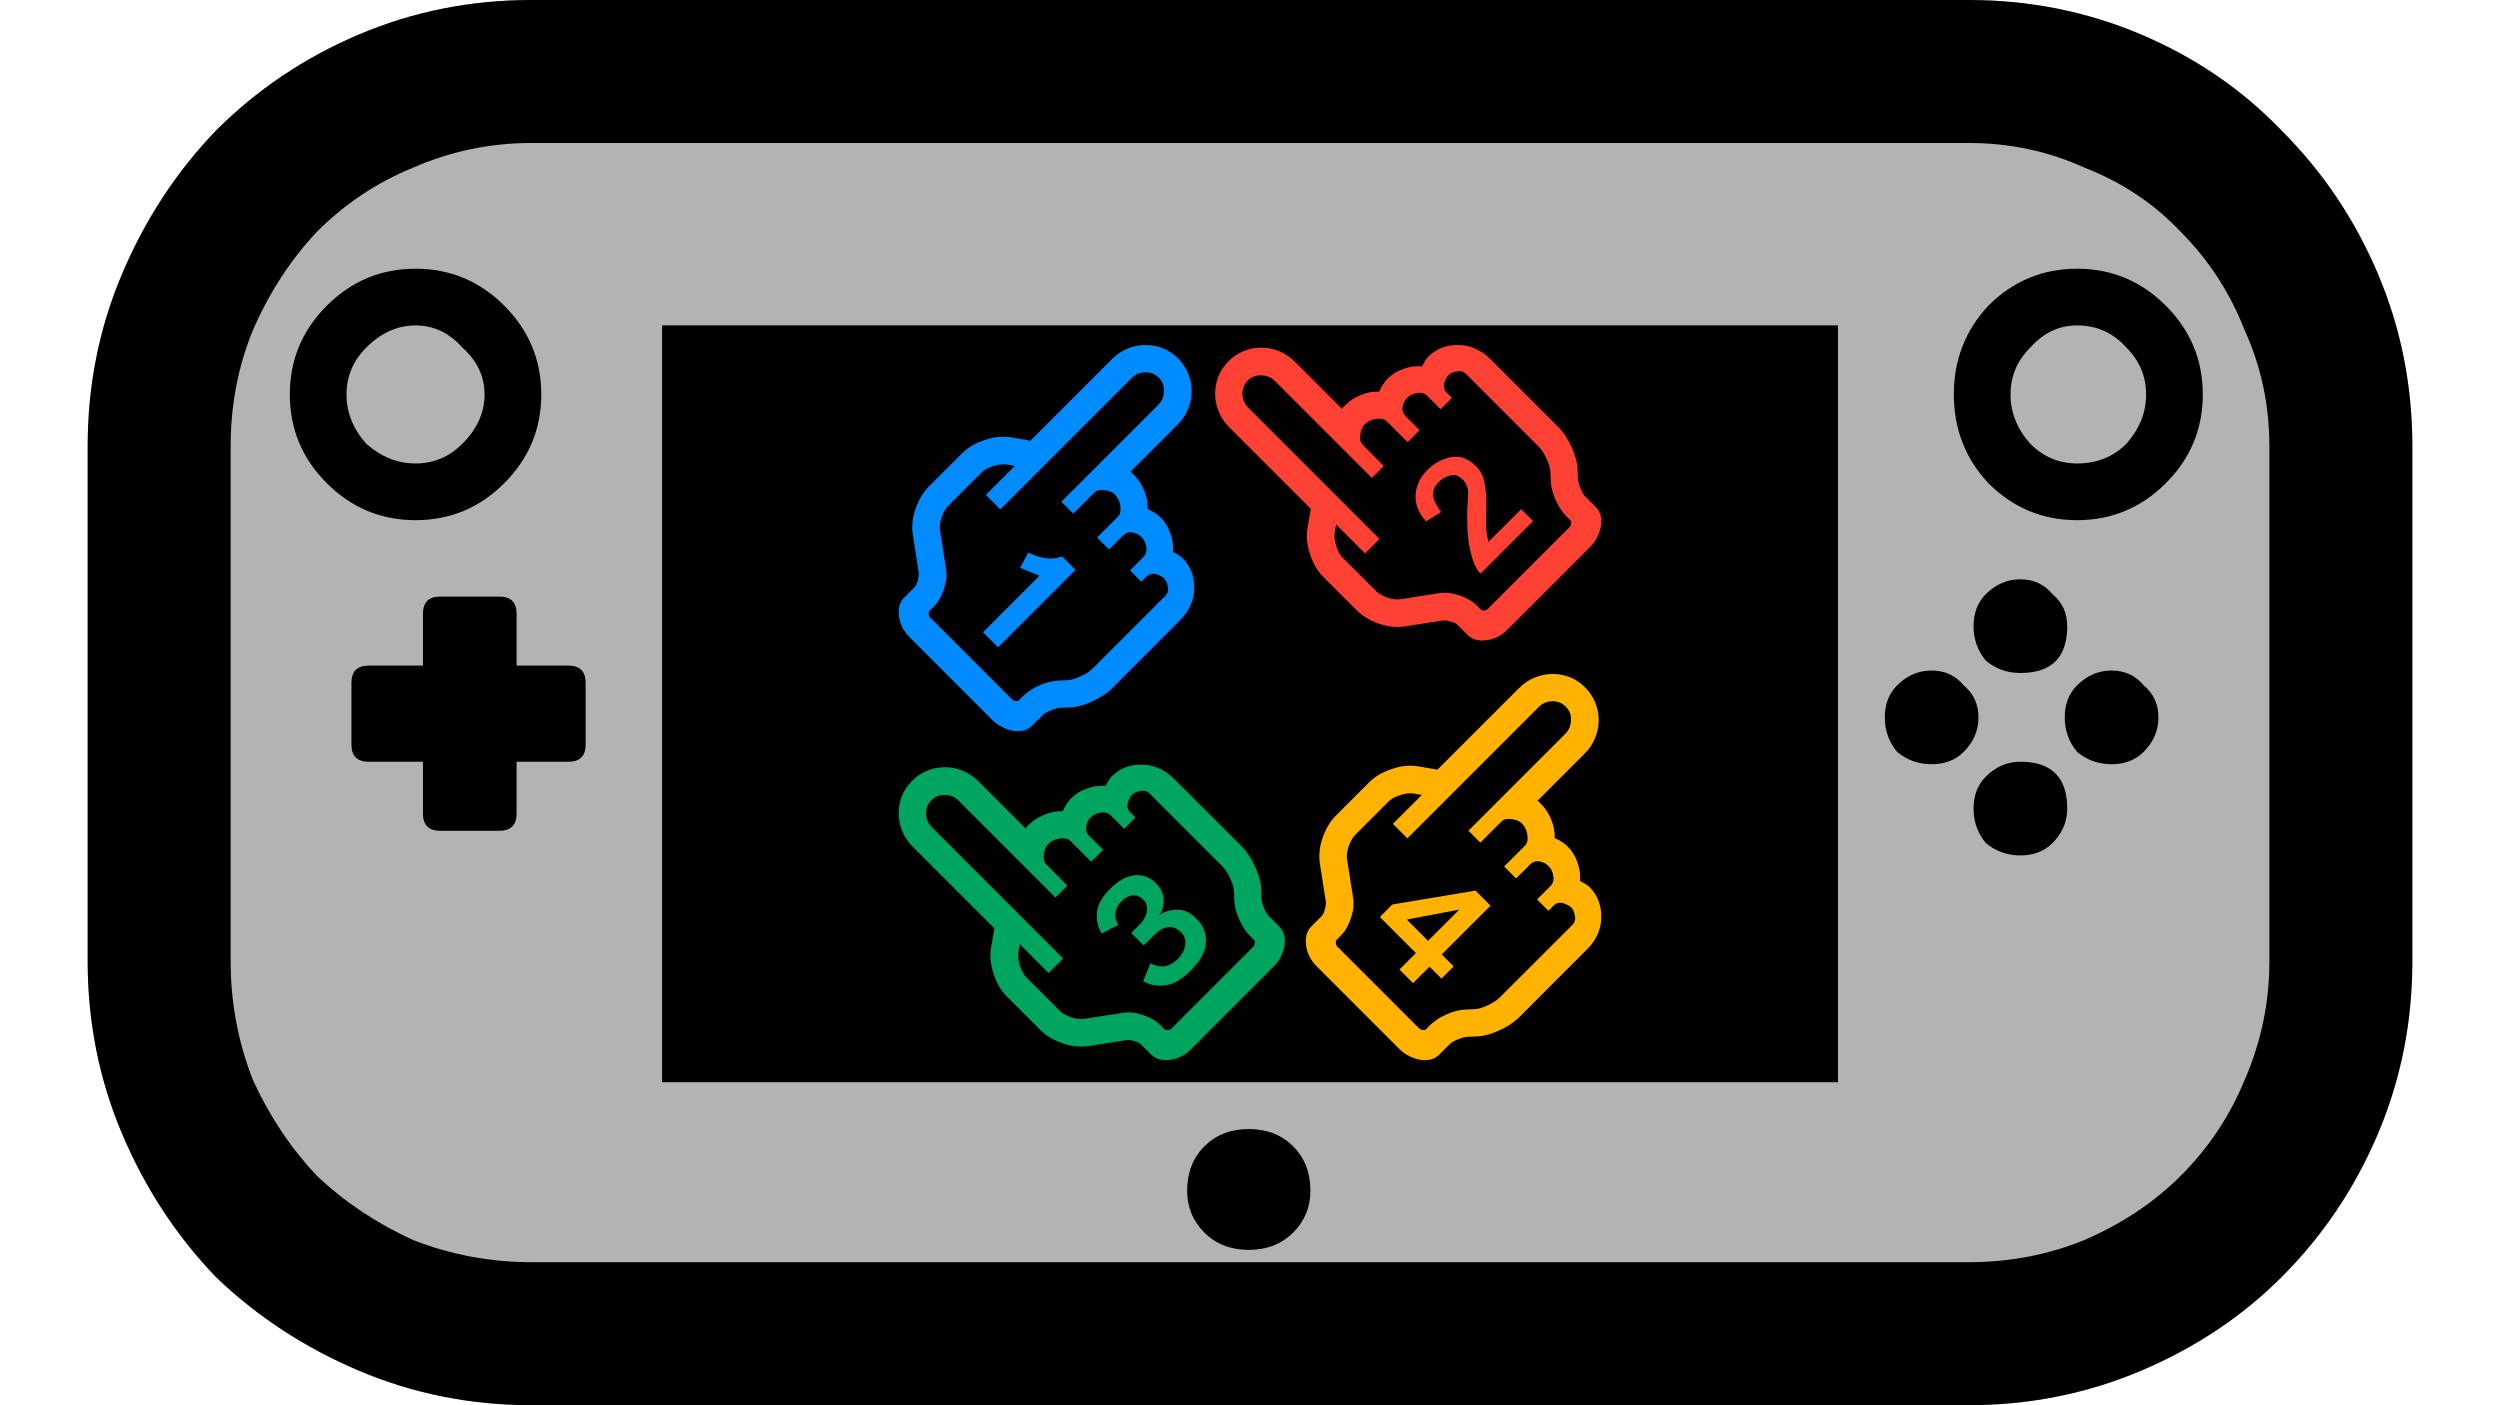 <?xml version="1.0" encoding="UTF-8" standalone="no"?>
<!-- Created with Inkscape (http://www.inkscape.org/) -->

<svg
   width="854"
   height="480"
   viewBox="0 0 854 480"
   version="1.1"
   id="svg1838"
   sodipodi:docname="splash-drc.svg"
   inkscape:version="1.2.2 (b0a8486541, 2022-12-01)"
   inkscape:export-filename="splash-drc.png"
   inkscape:export-xdpi="96"
   inkscape:export-ydpi="96"
   xmlns:inkscape="http://www.inkscape.org/namespaces/inkscape"
   xmlns:sodipodi="http://sodipodi.sourceforge.net/DTD/sodipodi-0.dtd"
   xmlns="http://www.w3.org/2000/svg"
   xmlns:svg="http://www.w3.org/2000/svg">
  <sodipodi:namedview
     id="namedview1840"
     pagecolor="#ffffff"
     bordercolor="#ffffff"
     borderopacity="1"
     inkscape:showpageshadow="0"
     inkscape:pageopacity="1"
     inkscape:pagecheckerboard="1"
     inkscape:deskcolor="#505050"
     inkscape:document-units="px"
     showgrid="false"
     inkscape:zoom="1.1893044"
     inkscape:cx="314.04912"
     inkscape:cy="233.75008"
     inkscape:window-width="1920"
     inkscape:window-height="1011"
     inkscape:window-x="0"
     inkscape:window-y="32"
     inkscape:window-maximized="1"
     inkscape:current-layer="layer1"
     showborder="false" />
  <defs
     id="defs1835">
    <inkscape:path-effect
       effect="fill_between_many"
       method="originald"
       linkedpaths="#text2078,0,1|"
       id="path-effect2446" />
    <inkscape:path-effect
       effect="fill_between_many"
       method="originald"
       linkedpaths="#text2078,0,1|"
       id="path-effect2450" />
    <inkscape:path-effect
       effect="fill_between_many"
       method="originald"
       linkedpaths="#path2443,0,1|"
       id="path-effect2501" />
  </defs>
  <g
     inkscape:label="Layer 1"
     inkscape:groupmode="layer"
     id="layer1">
    <g
       aria-label=""
       id="text2078"
       style="font-size:192px;line-height:125%;font-family:nintendo_NTLG-DB_002;-inkscape-font-specification:'nintendo_NTLG-DB_002, Normal';letter-spacing:0px;word-spacing:0px;stroke-width:1px"
       transform="matrix(4.386,0,0,4.386,-365.963,-189.627)">
      <path
         inkscape:original-d="M 0,0"
         inkscape:path-effect="#path-effect2501"
         d="m 124.827,152.675 q -7.104,0 -13.44,-2.688 -6.336,-2.688 -11.136,-7.296 -4.608,-4.8 -7.296,-11.136 -2.688,-6.336 -2.688,-13.44 V 77.987 q 0,-7.104 2.688,-13.44 2.688,-6.336 7.296,-11.136 4.8,-4.8 11.136,-7.488 6.336,-2.688 13.44,-2.688 h 111.936 q 7.104,0 13.44,2.688 6.336,2.688 10.944,7.488 4.8,4.8 7.488,11.136 2.688,6.336 2.688,13.44 v 40.128 q 0,7.104 -2.688,13.44 -2.688,6.336 -7.488,11.136 -4.608,4.608 -10.944,7.296 -6.336,2.688 -13.44,2.688 z"
         id="path2503"
         class="UnoptimicedTransforms"
         style="fill:#b3b3b3" />
      <path
         d="m 124.827,152.675 q -7.104,0 -13.44,-2.688 -6.336,-2.688 -11.136,-7.296 -4.608,-4.8 -7.296,-11.136 -2.688,-6.336 -2.688,-13.44 V 77.987 q 0,-7.104 2.688,-13.44 2.688,-6.336 7.296,-11.136 4.8,-4.8 11.136,-7.488 6.336,-2.688 13.44,-2.688 h 111.936 q 7.104,0 13.44,2.688 6.336,2.688 10.944,7.488 4.8,4.8 7.488,11.136 2.688,6.336 2.688,13.44 v 40.128 q 0,7.104 -2.688,13.44 -2.688,6.336 -7.488,11.136 -4.608,4.608 -10.944,7.296 -6.336,2.688 -13.44,2.688 z m 0,-98.304 q -4.8,0 -9.216,1.92 -4.224,1.728 -7.488,4.992 -3.072,3.264 -4.992,7.68 -1.728,4.224 -1.728,9.024 v 40.128 q 0,4.8 1.728,9.216 1.92,4.224 4.992,7.488 3.264,3.072 7.488,4.992 4.416,1.728 9.216,1.728 h 111.936 q 4.8,0 9.024,-1.728 4.416,-1.92 7.488,-4.992 3.264,-3.264 4.992,-7.488 1.92,-4.416 1.92,-9.216 V 77.987 q 0,-4.8 -1.92,-9.024 -1.728,-4.416 -4.992,-7.68 -3.072,-3.264 -7.488,-4.992 -4.224,-1.92 -9.024,-1.92 z m 101.76,73.152 h -91.584 V 68.579 h 91.584 z m -110.784,-43.776 q -4.032,0 -6.912,-2.88 -2.88,-2.88 -2.88,-6.912 0,-4.032 2.88,-6.912 2.88,-2.88 6.912,-2.88 4.032,0 6.912,2.88 2.88,2.88 2.88,6.912 0,4.032 -2.88,6.912 -2.88,2.88 -6.912,2.88 z m 129.408,0 q -4.032,0 -6.912,-2.88 -2.688,-2.88 -2.688,-6.912 0,-4.032 2.688,-6.912 2.88,-2.88 6.912,-2.88 4.032,0 6.912,2.88 2.88,2.88 2.88,6.912 0,4.032 -2.88,6.912 -2.88,2.88 -6.912,2.88 z m -128.832,7.296 q 0,-1.344 1.344,-1.344 h 4.608 q 1.344,0 1.344,1.344 v 4.032 h 4.032 q 1.344,0 1.344,1.344 v 4.8 q 0,1.344 -1.344,1.344 h -4.032 v 4.032 q 0,1.344 -1.344,1.344 h -4.608 q -1.344,0 -1.344,-1.344 v -4.032 h -4.224 q -1.344,0 -1.344,-1.344 v -4.8 q 0,-1.344 1.344,-1.344 h 4.224 z m -0.576,-22.464 q -2.112,0 -3.84,1.728 -1.536,1.536 -1.536,3.648 0,2.112 1.536,3.84 1.728,1.536 3.84,1.536 2.112,0 3.648,-1.536 1.728,-1.728 1.728,-3.84 0,-2.112 -1.728,-3.648 -1.536,-1.728 -3.648,-1.728 z m 129.408,0 q -2.112,0 -3.648,1.728 -1.536,1.536 -1.536,3.648 0,2.112 1.536,3.84 1.536,1.536 3.648,1.536 2.304,0 3.84,-1.536 1.536,-1.728 1.536,-3.84 0,-2.112 -1.536,-3.648 -1.536,-1.728 -3.84,-1.728 z m -64.512,62.592 q 2.112,0 3.456,1.344 1.344,1.344 1.344,3.456 0,1.92 -1.344,3.264 -1.344,1.344 -3.456,1.344 -2.112,0 -3.456,-1.344 -1.344,-1.344 -1.344,-3.264 0,-2.112 1.344,-3.456 1.344,-1.344 3.456,-1.344 z m 63.744,-24.96 q 0,1.536 -1.152,2.688 -0.96,0.96 -2.496,0.96 -1.536,0 -2.688,-0.96 -0.96,-1.152 -0.96,-2.688 0,-1.536 0.96,-2.496 1.152,-1.152 2.688,-1.152 3.648,0 3.648,3.648 z m 0,-14.208 q 0,3.648 -3.648,3.648 -1.536,0 -2.688,-0.96 -0.96,-1.152 -0.96,-2.688 0,-1.536 0.96,-2.496 1.152,-1.152 2.688,-1.152 1.536,0 2.496,1.152 1.152,0.96 1.152,2.496 z m -10.56,10.752 q -1.536,0 -2.688,-0.96 -0.96,-1.152 -0.96,-2.688 0,-1.536 0.96,-2.496 1.152,-1.152 2.688,-1.152 1.536,0 2.496,1.152 1.152,0.96 1.152,2.496 0,1.536 -1.152,2.688 -0.96,0.96 -2.496,0.96 z m 14.016,0 q -1.536,0 -2.688,-0.96 -0.96,-1.152 -0.96,-2.688 0,-1.536 0.96,-2.496 1.152,-1.152 2.688,-1.152 1.536,0 2.496,1.152 1.152,0.96 1.152,2.496 0,1.536 -1.152,2.688 -0.96,0.96 -2.496,0.96 z"
         style="fill:#000000"
         id="path2443"
         class="UnoptimicedTransforms" />
    </g>
    <g
       id="g866"
       transform="matrix(8.099,0,0,8.099,289.857,102.857)">
      <g
         aria-label=""
         transform="rotate(45,0.066,-0.304)"
         id="text952"
         style="font-size:16.933px;line-height:125%;font-family:Sans;letter-spacing:0px;word-spacing:0px;fill:#008cff;fill-opacity:1;stroke-width:0.265;stroke-dasharray:none">
        <path
           d="m 19.643,3.641 q 0,0.474 -0.22,1.033 -0.203,0.542 -0.542,0.881 L 18.677,5.774 q -0.102,0.119 -0.203,0.356 -0.102,0.237 -0.102,0.389 v 0.627 q 0,0.406 -0.406,0.711 -0.186,0.135 -0.44,0.22 -0.237,0.085 -0.491,0.085 h -4.961 q -0.542,0 -0.948,-0.322 Q 10.736,7.535 10.736,7.129 V 6.519 q 0,-0.119 -0.102,-0.288 Q 10.533,6.045 10.448,5.977 L 9.127,5.012 Q 8.704,4.707 8.433,4.166 8.162,3.607 8.162,3.099 V 1.101 q 0,-0.508 0.271,-1.05 0.271,-0.559 0.694,-0.864 L 9.821,-1.304 v -4.877 q 0,-0.406 0.152,-0.762 0.152,-0.373 0.423,-0.643 0.271,-0.271 0.61,-0.423 0.356,-0.152 0.762,-0.152 0.406,0 0.762,0.152 0.356,0.152 0.627,0.423 0.271,0.271 0.423,0.643 0.152,0.356 0.152,0.762 v 2.828 q 0.017,-0.017 0.068,-0.017 h 0.135 q 0.406,0 0.779,0.169 0.373,0.152 0.643,0.44 0.356,-0.135 0.643,-0.135 0.406,0 0.762,0.186 0.373,0.169 0.627,0.474 0.119,-0.034 0.237,-0.068 0.119,-0.034 0.237,-0.034 0.373,0 0.694,0.152 0.322,0.152 0.559,0.406 0.254,0.254 0.389,0.61 0.135,0.339 0.135,0.745 z M 18.474,-0.677 q 0,-0.254 -0.203,-0.373 -0.186,-0.135 -0.356,-0.135 -0.152,0 -0.373,0.119 -0.203,0.119 -0.203,0.356 v 0.305 H 16.662 V -1.202 q 0,-0.237 -0.22,-0.389 -0.203,-0.152 -0.44,-0.152 -0.22,0 -0.406,0.135 -0.186,0.135 -0.186,0.373 v 0.83 H 14.698 V -1.643 q 0,-0.203 -0.237,-0.389 -0.237,-0.186 -0.525,-0.186 -0.203,0 -0.44,0.186 -0.22,0.169 -0.22,0.373 v 1.253 H 12.565 V -6.181 q 0,-0.339 -0.237,-0.576 -0.22,-0.254 -0.559,-0.254 -0.339,0 -0.576,0.254 -0.22,0.237 -0.22,0.576 V 1.643 H 10.109 V -0.085 L 9.821,0.119 Q 9.618,0.271 9.466,0.576 9.313,0.864 9.313,1.101 v 1.998 q 0,0.237 0.152,0.542 0.152,0.305 0.356,0.44 l 1.321,0.965 q 0.322,0.237 0.525,0.66 0.22,0.423 0.22,0.813 v 0.271 q 0,0.051 0.068,0.102 0.068,0.068 0.152,0.068 h 4.894 q 0.085,0 0.152,-0.068 0.068,-0.051 0.068,-0.085 V 6.536 q 0,-0.373 0.169,-0.813 0.169,-0.44 0.44,-0.728 l 0.203,-0.22 q 0.186,-0.186 0.305,-0.525 0.135,-0.339 0.135,-0.61 z M 14.122,5.825 V 2.455 l -0.813,0.339 -0.22,-0.694 q 0.847,-0.288 1.135,-0.897 h 0.796 v 4.623 z"
           style="font-family:nintendo_NTLG-DB_002;-inkscape-font-specification:'nintendo_NTLG-DB_002, Normal';fill:#008cff;fill-opacity:1;stroke-width:0.265;stroke-dasharray:none"
           id="path1722" />
      </g>
      <g
         aria-label=""
         transform="rotate(-45,-4.025,-0.635)"
         id="text956"
         style="font-size:16.933px;line-height:125%;font-family:Sans;letter-spacing:0px;word-spacing:0px;fill:#ff4133;fill-opacity:1;stroke-width:0.265px">
        <path
           d="m 15.785,27.588 q 0,0.474 -0.22,1.033 -0.203,0.542 -0.542,0.881 l -0.203,0.22 q -0.102,0.119 -0.203,0.356 -0.102,0.237 -0.102,0.389 v 0.627 q 0,0.406 -0.406,0.711 -0.186,0.135 -0.44,0.22 -0.237,0.085 -0.491,0.085 H 8.216 q -0.542,0 -0.948,-0.322 Q 6.879,31.483 6.879,31.076 v -0.61 q 0,-0.119 -0.102,-0.288 -0.102,-0.186 -0.186,-0.254 L 5.27,28.96 Q 4.847,28.655 4.576,28.113 4.305,27.554 4.305,27.046 v -1.998 q 0,-0.508 0.271,-1.05 0.271,-0.559 0.694,-0.864 l 0.694,-0.491 v -4.877 q 0,-0.406 0.152,-0.762 0.152,-0.373 0.423,-0.643 0.271,-0.271 0.61,-0.423 0.356,-0.152 0.762,-0.152 0.406,0 0.762,0.152 0.356,0.152 0.627,0.423 0.271,0.271 0.423,0.643 0.152,0.356 0.152,0.762 v 2.828 q 0.017,-0.017 0.068,-0.017 h 0.135 q 0.406,0 0.779,0.169 0.373,0.152 0.643,0.44 0.356,-0.135 0.643,-0.135 0.406,0 0.762,0.186 0.373,0.169 0.627,0.474 0.119,-0.034 0.237,-0.068 0.119,-0.034 0.237,-0.034 0.373,0 0.694,0.152 0.322,0.152 0.559,0.406 0.254,0.254 0.389,0.61 0.135,0.339 0.135,0.745 z m -1.168,-4.318 q 0,-0.254 -0.203,-0.373 -0.186,-0.135 -0.356,-0.135 -0.152,0 -0.373,0.119 -0.203,0.119 -0.203,0.356 v 0.305 h -0.677 v -0.796 q 0,-0.237 -0.22,-0.389 -0.203,-0.152 -0.44,-0.152 -0.22,0 -0.406,0.135 -0.186,0.135 -0.186,0.373 v 0.83 H 10.841 V 22.305 q 0,-0.203 -0.237,-0.389 -0.237,-0.186 -0.525,-0.186 -0.203,0 -0.44,0.186 -0.22,0.169 -0.22,0.373 v 1.253 H 8.707 v -5.774 q 0,-0.339 -0.237,-0.576 -0.22,-0.254 -0.559,-0.254 -0.339,0 -0.576,0.254 -0.22,0.237 -0.22,0.576 V 25.59 H 6.252 v -1.727 l -0.288,0.203 q -0.203,0.152 -0.356,0.457 -0.152,0.288 -0.152,0.525 v 1.998 q 0,0.237 0.152,0.542 0.152,0.305 0.356,0.44 l 1.321,0.965 q 0.322,0.237 0.525,0.66 0.22,0.423 0.22,0.813 v 0.271 q 0,0.051 0.068,0.102 0.068,0.068 0.152,0.068 h 4.894 q 0.085,0 0.152,-0.068 0.068,-0.051 0.068,-0.085 V 30.484 q 0,-0.373 0.169,-0.813 0.169,-0.44 0.44,-0.728 l 0.203,-0.22 q 0.186,-0.186 0.305,-0.525 0.135,-0.339 0.135,-0.61 z m -4.013,1.693 q 0.61,0 1.084,0.322 0.474,0.322 0.474,0.999 0,0.406 -0.22,0.728 -0.203,0.322 -0.508,0.627 -0.305,0.288 -0.627,0.61 -0.322,0.305 -0.525,0.677 h 1.947 v 0.711 H 9.114 q 0,-0.017 -0.017,-0.034 0,-0.034 0,-0.051 0,-0.135 0.102,-0.389 0.119,-0.271 0.203,-0.406 0.237,-0.389 0.559,-0.762 0.339,-0.373 0.677,-0.694 0.22,-0.186 0.474,-0.423 0.254,-0.237 0.254,-0.576 0,-0.356 -0.237,-0.491 -0.237,-0.152 -0.559,-0.152 -0.423,0 -0.61,0.305 -0.169,0.288 -0.203,0.66 L 9.029,26.453 q 0.034,-0.694 0.457,-1.084 0.44,-0.406 1.118,-0.406 z"
           style="font-family:nintendo_NTLG-DB_002;-inkscape-font-specification:'nintendo_NTLG-DB_002, Normal';fill:#ff4133;fill-opacity:1"
           id="path1725" />
      </g>
      <g
         aria-label=""
         transform="rotate(-45,0.62,0.074)"
         id="text960"
         style="font-size:16.933px;line-height:125%;font-family:Sans;letter-spacing:0px;word-spacing:0px;fill:#00a65f;fill-opacity:1;stroke-width:0.265px">
        <path
           d="m -4.305,27.588 q 0,0.474 -0.22,1.033 -0.203,0.542 -0.542,0.881 l -0.203,0.22 q -0.102,0.119 -0.203,0.356 -0.102,0.237 -0.102,0.389 v 0.627 q 0,0.406 -0.406,0.711 -0.186,0.135 -0.44,0.22 -0.237,0.085 -0.491,0.085 h -4.961 q -0.542,0 -0.948,-0.322 -0.389,-0.305 -0.389,-0.711 v -0.61 q 0,-0.119 -0.102,-0.288 -0.102,-0.186 -0.186,-0.254 L -14.82,28.96 q -0.423,-0.305 -0.694,-0.847 -0.271,-0.559 -0.271,-1.067 v -1.998 q 0,-0.508 0.271,-1.05 0.271,-0.559 0.694,-0.864 l 0.694,-0.491 v -4.877 q 0,-0.406 0.152,-0.762 0.152,-0.373 0.423,-0.643 0.271,-0.271 0.61,-0.423 0.356,-0.152 0.762,-0.152 0.406,0 0.762,0.152 0.356,0.152 0.627,0.423 0.271,0.271 0.423,0.643 0.152,0.356 0.152,0.762 v 2.828 q 0.017,-0.017 0.068,-0.017 h 0.135 q 0.406,0 0.779,0.169 0.373,0.152 0.643,0.44 0.356,-0.135 0.643,-0.135 0.406,0 0.762,0.186 0.373,0.169 0.627,0.474 0.119,-0.034 0.237,-0.068 0.119,-0.034 0.237,-0.034 0.373,0 0.694,0.152 0.322,0.152 0.559,0.406 0.254,0.254 0.389,0.61 0.135,0.339 0.135,0.745 z m -1.168,-4.318 q 0,-0.254 -0.203,-0.373 -0.186,-0.135 -0.356,-0.135 -0.152,0 -0.373,0.119 -0.203,0.119 -0.203,0.356 v 0.305 h -0.677 v -0.796 q 0,-0.237 -0.22,-0.389 -0.203,-0.152 -0.44,-0.152 -0.22,0 -0.406,0.135 -0.186,0.135 -0.186,0.373 v 0.83 h -0.711 v -1.236 q 0,-0.203 -0.237,-0.389 -0.237,-0.186 -0.525,-0.186 -0.203,0 -0.44,0.186 -0.22,0.169 -0.22,0.373 v 1.253 h -0.711 v -5.774 q 0,-0.339 -0.237,-0.576 -0.22,-0.254 -0.559,-0.254 -0.339,0 -0.576,0.254 -0.22,0.237 -0.22,0.576 v 7.823 h -0.864 v -1.727 l -0.288,0.203 q -0.203,0.152 -0.356,0.457 -0.152,0.288 -0.152,0.525 v 1.998 q 0,0.237 0.152,0.542 0.152,0.305 0.356,0.44 l 1.321,0.965 q 0.322,0.237 0.525,0.66 0.22,0.423 0.22,0.813 v 0.271 q 0,0.051 0.068,0.102 0.068,0.068 0.152,0.068 h 4.894 q 0.085,0 0.152,-0.068 0.068,-0.051 0.068,-0.085 v -0.271 q 0,-0.373 0.169,-0.813 0.169,-0.44 0.44,-0.728 l 0.203,-0.22 q 0.186,-0.186 0.305,-0.525 0.135,-0.339 0.135,-0.61 z m -4.081,6.485 q -0.711,0 -1.135,-0.288 -0.423,-0.305 -0.576,-0.813 l 0.762,-0.322 q 0.085,0.339 0.339,0.525 0.254,0.169 0.593,0.169 0.373,0 0.627,-0.186 0.271,-0.186 0.271,-0.508 0,-0.728 -0.931,-0.728 h -0.576 v -0.745 h 0.508 q 0.339,0 0.593,-0.169 0.254,-0.186 0.254,-0.474 0,-0.288 -0.203,-0.44 -0.186,-0.152 -0.491,-0.152 -0.339,0 -0.559,0.186 -0.203,0.169 -0.237,0.423 l -0.762,-0.237 q 0.102,-0.44 0.474,-0.762 0.389,-0.322 1.118,-0.322 0.711,0 1.118,0.322 0.406,0.322 0.406,0.864 0,0.44 -0.237,0.711 -0.22,0.271 -0.61,0.356 0.389,0.068 0.694,0.373 0.305,0.288 0.305,0.83 0,0.643 -0.44,1.016 -0.423,0.373 -1.304,0.373 z"
           style="font-family:nintendo_NTLG-DB_002;-inkscape-font-specification:'nintendo_NTLG-DB_002, Normal';fill:#00a65f;fill-opacity:1"
           id="path1728" />
      </g>
      <g
         aria-label=""
         transform="rotate(45,1.946,3.108)"
         id="text964"
         style="font-size:16.933px;line-height:125%;font-family:Sans;letter-spacing:0px;word-spacing:0px;fill:#ffb300;fill-opacity:1;stroke-width:0.265px">
        <path
           d="m 39.733,3.641 q 0,0.474 -0.22,1.033 -0.203,0.542 -0.542,0.881 l -0.203,0.22 q -0.102,0.119 -0.203,0.356 -0.102,0.237 -0.102,0.389 v 0.627 q 0,0.406 -0.406,0.711 -0.186,0.135 -0.44,0.22 -0.237,0.085 -0.491,0.085 h -4.961 q -0.542,0 -0.948,-0.322 Q 30.826,7.535 30.826,7.129 V 6.519 q 0,-0.119 -0.102,-0.288 -0.102,-0.186 -0.186,-0.254 L 29.217,5.012 Q 28.794,4.707 28.523,4.166 28.252,3.607 28.252,3.099 V 1.101 q 0,-0.508 0.271,-1.05 0.271,-0.559 0.694,-0.864 l 0.694,-0.491 v -4.877 q 0,-0.406 0.152,-0.762 0.152,-0.373 0.423,-0.643 0.271,-0.271 0.61,-0.423 0.356,-0.152 0.762,-0.152 0.406,0 0.762,0.152 0.356,0.152 0.627,0.423 0.271,0.271 0.423,0.643 0.152,0.356 0.152,0.762 v 2.828 q 0.017,-0.017 0.068,-0.017 h 0.135 q 0.406,0 0.779,0.169 0.373,0.152 0.643,0.44 0.356,-0.135 0.643,-0.135 0.406,0 0.762,0.186 0.373,0.169 0.627,0.474 0.119,-0.034 0.237,-0.068 0.119,-0.034 0.237,-0.034 0.373,0 0.694,0.152 0.322,0.152 0.559,0.406 0.254,0.254 0.389,0.61 0.135,0.339 0.135,0.745 z m -1.168,-4.318 q 0,-0.254 -0.203,-0.373 -0.186,-0.135 -0.356,-0.135 -0.152,0 -0.373,0.119 -0.203,0.119 -0.203,0.356 v 0.305 H 36.753 V -1.202 q 0,-0.237 -0.22,-0.389 -0.203,-0.152 -0.44,-0.152 -0.22,0 -0.406,0.135 -0.186,0.135 -0.186,0.373 v 0.83 H 34.788 V -1.643 q 0,-0.203 -0.237,-0.389 -0.237,-0.186 -0.525,-0.186 -0.203,0 -0.44,0.186 -0.22,0.169 -0.22,0.373 v 1.253 H 32.655 V -6.181 q 0,-0.339 -0.237,-0.576 -0.22,-0.254 -0.559,-0.254 -0.339,0 -0.576,0.254 Q 31.063,-6.519 31.063,-6.181 v 7.823 h -0.864 v -1.727 l -0.288,0.203 q -0.203,0.152 -0.356,0.457 -0.152,0.288 -0.152,0.525 v 1.998 q 0,0.237 0.152,0.542 0.152,0.305 0.356,0.44 l 1.321,0.965 q 0.322,0.237 0.525,0.66 0.22,0.423 0.22,0.813 v 0.271 q 0,0.051 0.068,0.102 0.068,0.068 0.152,0.068 h 4.894 q 0.085,0 0.152,-0.068 0.068,-0.051 0.068,-0.085 V 6.536 q 0,-0.373 0.169,-0.813 0.169,-0.44 0.44,-0.728 l 0.203,-0.22 q 0.186,-0.186 0.305,-0.525 0.135,-0.339 0.135,-0.61 z M 35.55,4.809 V 5.791 H 34.738 V 4.809 H 32.587 V 4.064 L 34.653,1.168 h 0.897 v 2.913 h 0.711 V 4.809 Z m -0.813,-2.591 -1.27,1.863 h 1.27 z"
           style="font-family:nintendo_NTLG-DB_002;-inkscape-font-specification:'nintendo_NTLG-DB_002, Normal';fill:#ffb300;fill-opacity:1"
           id="path1731" />
      </g>
    </g>
  </g>
</svg>
